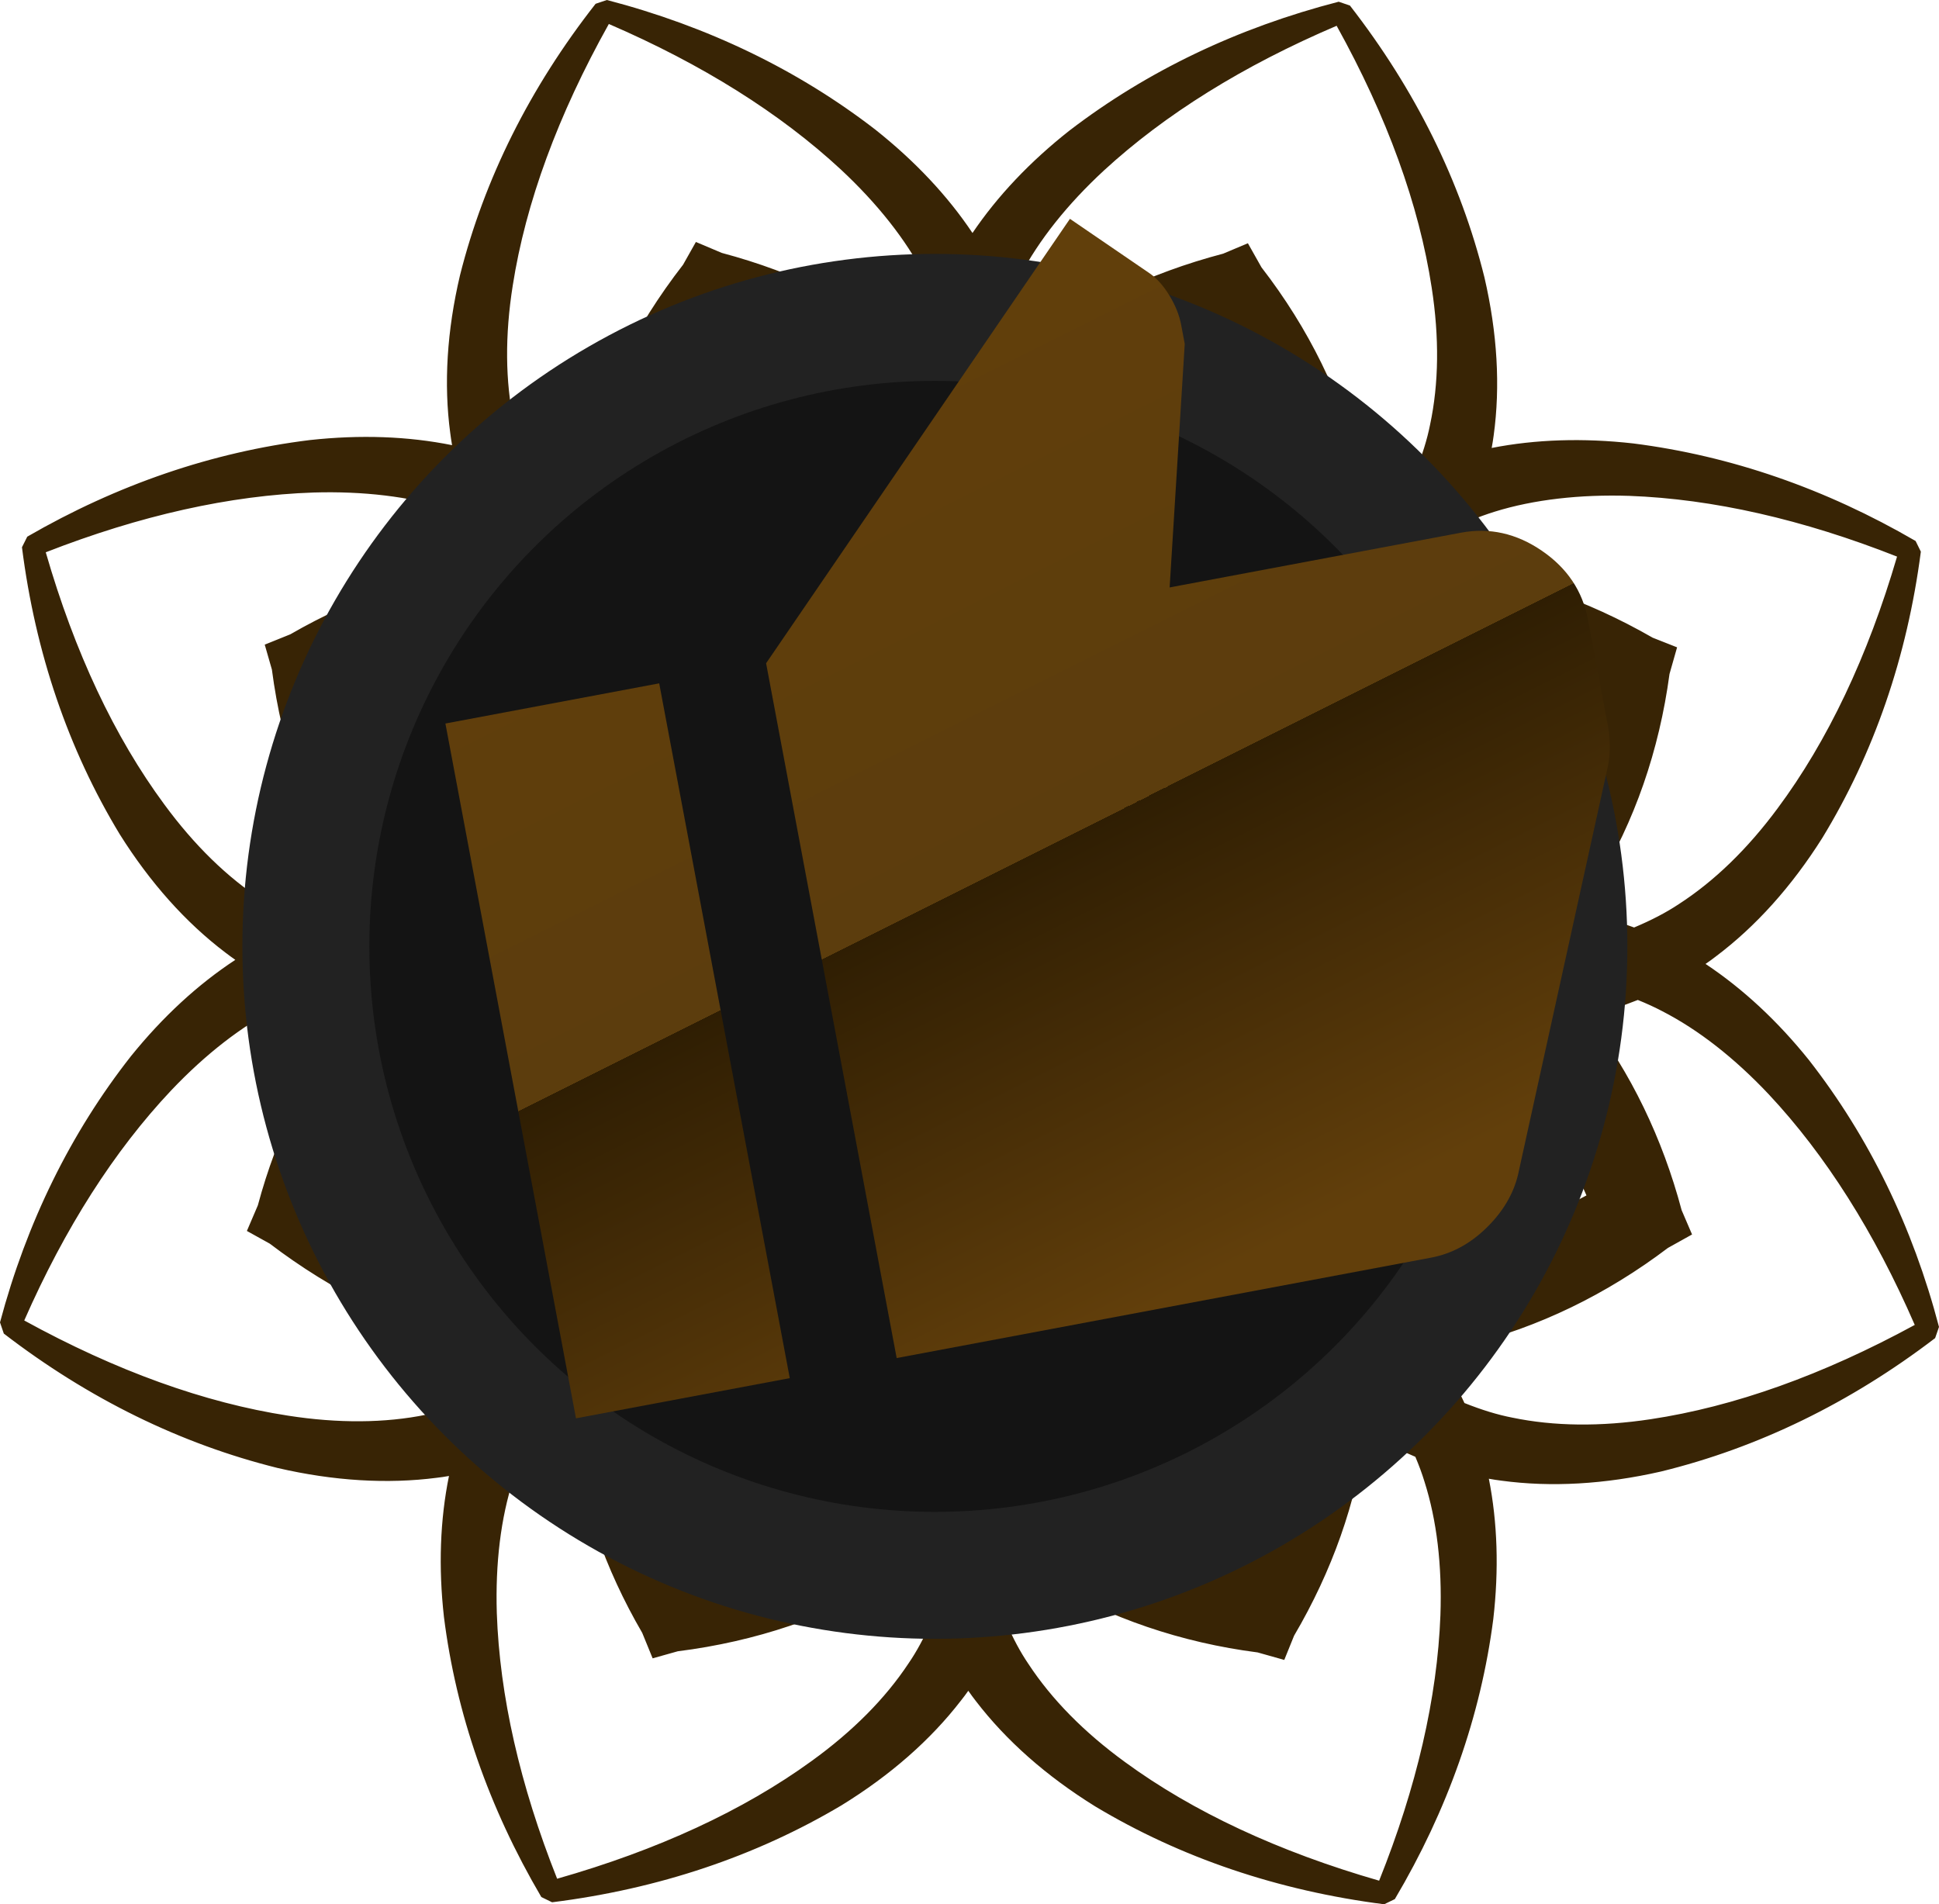 <svg width="336" height="330" viewBox="0 0 336 330" fill="none" xmlns="http://www.w3.org/2000/svg">
<path d="M286.023 245.942C277.359 247.253 269.254 247.168 262.051 245.665C259.509 245.176 256.793 244.343 253.766 243.137C252.427 240.233 250.794 237.253 248.793 234.075C250.643 233.817 252.419 233.49 254.164 233.092C266.55 230.056 278.361 224.337 289.028 216.257L293.209 213.927L291.4 209.711C288.072 197.213 282.613 185.936 275.148 176.162C278.268 175.309 281.129 174.356 283.81 173.286C285.352 173.912 286.735 174.543 288.036 175.228C294.324 178.461 300.541 183.323 306.5 189.641C316.334 200.142 324.839 213.578 331.798 229.601C315.871 238.275 300.475 243.773 286.023 245.942ZM249.603 279.914C249.057 294.227 245.48 309.7 238.984 325.91C221.536 320.883 206.731 313.974 194.964 305.368C187.868 300.205 182.239 294.489 178.218 288.362C176.806 286.284 175.546 283.94 174.294 281.034C175.518 278.023 176.595 274.755 177.517 271.299C178.779 272.233 179.995 273.051 181.245 273.837C192.247 280.409 204.685 284.651 217.925 286.355L222.545 287.655L224.246 283.455C230.851 272.218 235.026 260.362 236.665 248.186C239.604 249.865 242.44 251.273 245.261 252.458C245.906 253.981 246.426 255.393 246.842 256.76C248.976 263.462 249.901 271.254 249.603 279.914ZM157.429 288.262C153.403 294.35 147.752 300.037 140.63 305.181C128.826 313.745 114.003 320.599 96.542 325.573C90.094 309.338 86.579 293.849 86.09 279.531C85.826 270.872 86.779 263.074 88.943 256.372C89.379 254.979 89.905 253.557 90.553 252.054C93.347 250.89 96.17 249.503 99.108 247.847C100.675 259.958 104.812 271.845 111.289 282.966L113.093 287.379L117.446 286.158C130.953 284.457 143.422 280.251 154.516 273.64C155.718 272.903 156.912 272.111 158.172 271.205C159.076 274.684 160.15 277.959 161.36 281.004C160.096 283.885 158.844 286.199 157.429 288.262ZM73.871 245.155C66.71 246.622 58.584 246.677 49.92 245.326C35.468 243.102 20.094 237.56 4.201 228.83C11.227 212.841 19.788 199.427 29.66 188.962C35.647 182.652 41.881 177.815 48.196 174.588C49.521 173.897 50.93 173.256 52.478 172.636C55.137 173.709 57.974 174.663 61.074 175.52C53.531 185.25 47.987 196.547 44.682 208.877L42.783 213.316L46.753 215.521C57.647 223.81 69.448 229.587 81.877 232.678C83.584 233.066 85.311 233.389 87.105 233.651C85.094 236.823 83.441 239.804 82.086 242.688C79.101 243.864 76.415 244.672 73.871 245.155ZM28.482 139.414C19.841 127.72 12.928 113.023 7.929 95.708C24.305 89.313 39.919 85.828 54.36 85.349C62.892 85.097 70.928 86.031 77.708 88.178C79.121 88.618 80.57 89.147 82.115 89.803C83.203 92.365 84.504 94.993 86.064 97.741C73.722 99.254 61.62 103.395 50.314 109.92L45.875 111.711L47.115 116.029C48.877 129.463 53.115 141.796 59.727 152.715C60.703 154.253 61.748 155.76 62.892 157.283C59.307 158.091 56.104 159.019 53.173 160.082C50.203 158.818 47.709 157.511 45.549 156.057C39.404 152.074 33.664 146.471 28.482 139.414ZM88.852 49.476C91.091 35.158 96.695 19.911 105.502 4.156C121.631 11.116 135.154 19.594 145.717 29.383C152.078 35.319 156.951 41.502 160.207 47.756C160.964 49.188 161.66 50.701 162.294 52.254C161.277 54.888 160.392 57.711 159.607 60.798C159.428 60.647 159.247 60.501 159.057 60.345C149.27 52.793 137.763 47.201 125.087 43.832L120.588 41.931L118.365 45.875C109.977 56.682 104.171 68.383 101.095 80.664C100.681 82.404 100.347 84.175 100.077 86.015C97.1 84.189 94.295 82.672 91.563 81.415C90.358 78.434 89.537 75.751 89.047 73.216C87.548 66.09 87.485 58.105 88.852 49.476ZM176.754 47.847C180.023 41.608 184.919 35.445 191.3 29.539C201.895 19.795 215.455 11.363 231.62 4.468C240.369 20.249 245.906 35.506 248.093 49.858C249.425 58.483 249.331 66.478 247.805 73.623C247.304 76.145 246.466 78.844 245.248 81.829C242.479 83.086 239.626 84.612 236.594 86.464C236.328 84.563 235.986 82.743 235.563 80.927C232.534 68.641 226.781 56.915 218.594 46.328L216.24 42.153L211.959 43.958C199.091 47.337 187.546 52.9 177.642 60.516C177.525 60.601 177.414 60.688 177.302 60.782C176.538 57.711 175.673 54.902 174.679 52.286C175.309 50.741 176.007 49.254 176.754 47.847ZM174.21 234.382C175.033 234.983 175.824 235.523 176.646 236.027C183.828 240.318 191.941 243.092 200.587 244.213L203.602 245.054L204.714 242.316C209.017 234.973 211.751 227.241 212.82 219.293C214.737 220.387 216.586 221.31 218.428 222.081C218.851 223.076 219.191 223.998 219.461 224.89C220.24 227.337 220.741 230.024 221.025 232.895L221.166 237.066C221.212 237.347 221.219 237.645 221.257 237.928C221.257 238.62 221.283 239.295 221.257 240.007C220.905 249.351 218.572 259.444 214.334 270.019C202.946 266.74 193.279 262.231 185.603 256.614C183.538 255.115 181.696 253.531 180.023 251.898L177.65 248.811L177.589 249.305C176.523 248.07 175.522 246.815 174.673 245.519C173.745 244.162 172.925 242.629 172.108 240.728C172.907 238.775 173.614 236.642 174.21 234.382ZM158.212 249.179L158.161 248.752L155.929 251.616C154.202 253.31 152.281 254.944 150.134 256.492C142.429 262.085 132.767 266.566 121.361 269.796C117.148 259.205 114.856 249.105 114.541 239.755C114.521 239.057 114.549 238.391 114.553 237.706C114.589 237.414 114.603 237.11 114.646 236.823L115.358 232.234L114.8 232.662C115.096 229.788 115.612 227.085 116.401 224.634C116.685 223.72 117.029 222.802 117.45 221.815C119.283 221.058 121.117 220.15 123.032 219.071C124.056 226.975 126.76 234.745 130.988 241.988L132.157 244.879L135.005 244.086C143.819 242.971 151.959 240.227 159.2 235.905C159.979 235.426 160.768 234.916 161.584 234.321C162.172 236.59 162.874 238.73 163.667 240.706C162.842 242.597 162.027 244.101 161.102 245.452C160.259 246.723 159.265 247.96 158.212 249.179ZM115.996 98.161C115.887 97.579 115.829 96.969 115.749 96.37C115.799 94.185 115.966 91.937 116.338 89.591C117.798 80.251 121.456 70.306 127.199 60.016C137.731 64.561 146.562 70.099 153.457 76.488C154.029 77.023 154.536 77.558 155.068 78.092C155.677 78.89 156.255 79.685 156.787 80.493L159.812 83.6C160.996 85.213 162.063 86.837 162.913 88.476C163.404 89.41 163.86 90.393 164.273 91.417C163.609 93.127 163.035 94.973 162.526 96.99C162.405 96.888 162.288 96.794 162.159 96.693C155.772 91.764 148.261 88.119 139.994 85.915L137.051 84.673L135.601 87.246C130.128 94.301 126.343 101.937 124.334 109.951C124.059 111.09 123.843 112.241 123.666 113.447C121.729 112.251 119.899 111.262 118.108 110.446C117.329 108.5 116.787 106.748 116.469 105.09C116.292 104.252 116.181 103.364 116.066 102.487L115.996 98.161ZM88.872 197.975C95.972 203.381 103.676 207.154 111.781 209.175C112.9 209.427 114.029 209.64 115.203 209.811C113.892 211.868 112.811 213.82 111.926 215.706C109.977 216.474 108.221 216.998 106.565 217.321C105.715 217.497 104.82 217.609 103.932 217.713L99.453 217.884C99.111 217.945 98.768 217.987 98.43 218.036C96.015 218.017 93.516 217.829 90.932 217.426C81.499 215.974 71.467 212.362 61.086 206.663C65.68 196.224 71.266 187.469 77.708 180.634C78.048 180.276 78.401 179.965 78.749 179.616C79.135 179.314 79.504 178.976 79.894 178.694L82.885 175.863C85.162 174.013 87.471 172.454 89.804 171.259C90.67 170.806 91.59 170.386 92.6 169.978C94.337 170.683 96.185 171.304 98.211 171.869C93.287 178.219 89.671 185.593 87.513 193.637L86.277 196.537L88.872 197.975ZM89.094 133.035C90.247 141.8 93.015 149.85 97.329 156.985C97.965 157.99 98.652 158.967 99.396 159.962C97.059 160.492 94.966 161.091 93.057 161.793C91.115 160.965 89.49 160.114 88.079 159.165C87.429 158.746 86.799 158.252 86.163 157.774L82.881 154.748C82.461 154.464 82.056 154.121 81.641 153.813C80.011 152.159 78.43 150.339 76.937 148.302C71.302 140.675 66.791 131.079 63.522 119.776C74.213 115.606 84.403 113.32 93.828 113.013C94.38 112.998 94.913 113.023 95.459 113.023C96.015 113.094 96.574 113.165 97.122 113.25L101.224 113.301C104.024 113.598 106.677 114.107 109.069 114.863C109.995 115.151 110.931 115.49 111.946 115.917C112.652 117.588 113.5 119.302 114.527 121.108C106.46 122.091 98.565 124.785 91.191 129.052L88.288 130.22L89.094 133.035ZM177.005 83.432L180.036 80.383C180.569 79.595 181.143 78.812 181.748 78.036C182.234 77.558 182.687 77.063 183.21 76.588C190.127 70.225 198.97 64.723 209.525 60.223C215.232 70.523 218.851 80.477 220.278 89.843C220.651 92.268 220.816 94.599 220.846 96.859C220.764 97.428 220.711 98.013 220.604 98.573L220.47 102.956C220.355 103.764 220.258 104.579 220.089 105.357C219.759 107.001 219.212 108.766 218.421 110.718C216.613 111.536 214.754 112.535 212.772 113.734C212.599 112.493 212.379 111.307 212.095 110.123C210.119 102.103 206.366 94.459 201.028 87.544L199.487 84.819L196.695 85.995C188.289 88.204 180.756 91.841 174.294 96.803C174.214 96.864 174.141 96.914 174.077 96.981C173.572 94.973 173.008 93.141 172.363 91.427C172.772 90.424 173.229 89.455 173.71 88.537C174.606 86.817 175.734 85.117 177.005 83.432ZM245.27 129.44C237.778 125.137 229.941 122.418 221.957 121.38C222.978 119.595 223.832 117.889 224.554 116.214C225.557 115.797 226.489 115.464 227.397 115.186C229.851 114.414 232.584 113.922 235.463 113.634L234.966 114.268L239.596 113.563C240.034 113.498 240.481 113.451 240.926 113.396C241.5 113.396 242.058 113.376 242.637 113.392C252.056 113.734 262.233 116.053 272.908 120.265C269.604 131.557 265.055 141.124 259.39 148.75C257.846 150.833 256.22 152.694 254.539 154.379C254.148 154.667 253.764 154.984 253.369 155.246L250.057 158.252C249.445 158.705 248.835 159.186 248.208 159.588C246.784 160.522 245.138 161.389 243.169 162.212C241.242 161.501 239.131 160.884 236.778 160.341C237.552 159.326 238.261 158.317 238.913 157.263C243.221 150.248 246.007 142.194 247.167 133.539L248.024 130.524L245.27 129.44ZM256.34 179.222C256.68 179.47 256.996 179.767 257.331 180.024C257.687 180.388 258.045 180.711 258.397 181.08C264.815 187.934 270.365 196.708 274.911 207.158C264.507 212.831 254.462 216.413 245.029 217.83C242.41 218.223 239.874 218.405 237.431 218.41C237.12 218.36 236.798 218.33 236.484 218.263L235.892 218.198L235.872 218.369C235.803 218.369 235.741 218.365 235.676 218.36L235.694 218.153L235.69 218.178L235.65 218.36C233.47 218.275 231.366 218.062 229.382 217.654C227.726 217.335 225.953 216.786 223.986 215.999C223.107 214.108 222.04 212.162 220.732 210.089C221.941 209.912 223.101 209.699 224.234 209.449C232.326 207.461 240.034 203.734 246.991 198.448L249.715 196.935L248.542 194.186C246.372 186.021 242.808 178.668 237.935 172.287C239.972 171.724 241.838 171.103 243.588 170.408C244.592 170.819 245.498 171.233 246.344 171.682C248.705 172.894 251.044 174.498 253.349 176.393L256.34 179.222ZM170.979 223.293C170.646 222.814 170.318 222.252 169.95 221.582L169.799 221.289C169.537 220.784 169.292 220.241 169.046 219.671L167.921 217.073L166.805 219.671C166.598 220.15 166.357 220.684 166.051 221.265L165.851 221.638C165.547 222.203 165.219 222.778 164.814 223.358C164.148 224.36 163.361 225.381 162.451 226.393C162.421 226.192 162.389 225.999 162.357 225.808C162.196 224.744 162.057 223.684 161.922 222.617L161.574 219.666L159.752 222.01C158.133 224.079 156.09 226.021 153.662 227.777C149.034 231.123 143.271 233.903 136.557 236.041C134.274 229.691 133.002 223.645 132.801 218.042C132.751 215.912 132.875 213.846 133.178 211.868L133.638 208.883L131.223 210.733C130.357 211.399 129.459 212.03 128.562 212.67C128.409 212.776 128.26 212.877 128.095 212.989C128.298 210.926 128.678 208.999 129.21 207.234L129.341 206.744C129.568 206.032 129.844 205.363 130.128 204.681L131.217 202.095L127.859 203.339C126.692 203.753 125.707 204.011 124.733 204.199C123.845 204.38 122.903 204.519 121.892 204.6C122.003 204.474 122.108 204.334 122.228 204.193C122.849 203.406 123.48 202.615 124.123 201.832C124.169 201.832 124.208 201.826 124.254 201.823C124.262 201.823 124.266 201.823 124.272 201.823C124.28 201.823 124.28 201.823 124.28 201.823L124.248 201.687C124.31 201.626 124.366 201.554 124.421 201.484L126.611 198.891L123.261 199.512C122.653 199.628 122.046 199.734 121.415 199.795C121.222 199.815 121.033 199.819 120.849 199.831L120.149 199.86C119.219 199.925 118.1 199.925 116.983 199.854L116.326 199.831C115.452 199.754 114.573 199.66 113.665 199.512C107.968 198.635 101.921 196.566 95.672 193.369C98.581 187.258 102.013 182.098 105.882 178.006C107.324 176.489 108.88 175.118 110.493 173.938L112.93 172.151L109.929 171.753C108.846 171.611 107.769 171.44 106.694 171.255C106.502 171.219 106.318 171.188 106.126 171.152C107.715 169.872 109.333 168.769 110.962 167.88L111.471 167.598L110.919 166.513L111.767 167.456C112.379 167.159 112.956 166.907 113.524 166.67L116.179 165.6L112.769 164.078C112.602 164.007 112.429 163.932 112.262 163.845C111.491 163.451 110.746 163.037 110.058 162.578C109.317 162.106 108.578 161.56 107.841 160.961C108.013 160.939 108.195 160.91 108.368 160.89C109.532 160.758 110.704 160.622 111.861 160.522L115.273 160.218L112.439 158.313C109.997 156.648 107.674 154.354 105.553 151.483C102.17 146.924 99.358 141.237 97.202 134.548C103.582 132.273 109.689 131.024 115.382 130.817C117.544 130.74 119.672 130.896 121.737 131.225L124.763 131.709L122.913 129.288C122.241 128.421 121.603 127.527 120.968 126.635C120.857 126.479 120.745 126.323 120.63 126.172C122.697 126.378 124.614 126.757 126.446 127.3L126.768 127.381C127.471 127.594 128.167 127.881 128.867 128.183L131.555 129.349L130.225 125.913C129.786 124.694 129.501 123.685 129.341 122.812C129.141 121.92 129.003 120.992 128.912 120.023C129.051 120.129 129.192 120.246 129.341 120.346C130.262 121.067 131.176 121.798 132.076 122.529L134.673 124.662L134.053 121.37C133.514 118.464 133.514 115.263 134.053 111.847C134.927 106.24 137.013 100.233 140.247 94.004C146.457 96.923 151.661 100.334 155.758 104.151C157.719 105.957 159.376 107.873 160.678 109.841L162.566 112.69L162.924 109.296C163.037 108.125 163.18 106.955 163.341 105.791C163.367 105.629 163.389 105.462 163.404 105.302C164.426 106.622 165.32 107.974 166.047 109.325L166.24 109.658C166.314 109.79 166.373 109.932 166.429 110.068L166.604 110.45C166.781 110.809 166.947 111.177 167.105 111.54L168.231 114.132L169.356 111.54C169.537 111.116 169.728 110.718 169.928 110.304L170.069 109.977C170.117 109.9 170.158 109.79 170.216 109.684L169.131 109.124L170.375 109.416C171.142 107.979 172.056 106.593 173.143 105.222C173.169 105.387 173.195 105.549 173.219 105.714C173.376 106.89 173.501 108.055 173.624 109.231L173.962 112.59L175.852 109.77C177.13 107.873 178.713 106.059 180.696 104.213C184.879 100.385 190.115 97.001 196.257 94.14C199.469 100.395 201.523 106.405 202.377 112.03C202.906 115.494 202.894 118.732 202.338 121.642L201.71 124.95L204.313 122.812C205.217 122.066 206.135 121.344 207.069 120.633C207.205 120.523 207.343 120.421 207.492 120.311C207.391 121.264 207.246 122.186 207.061 123.068C206.885 123.941 206.628 124.859 206.236 125.935C206.124 126.039 206.008 126.155 205.891 126.266L200.105 131.574L206.771 128.687L207.514 128.4C208.218 128.112 208.926 127.83 209.77 127.584L210.03 127.517C211.836 126.973 213.786 126.599 215.852 126.392C215.739 126.553 215.626 126.711 215.513 126.873C214.875 127.74 214.239 128.632 213.573 129.485L211.709 131.885L214.73 131.426C216.721 131.124 218.914 131.024 220.918 131.089C226.571 131.309 232.683 132.582 239.098 134.871C236.906 141.534 234.08 147.241 230.69 151.802C228.53 154.692 226.185 156.991 223.721 158.634L220.868 160.532L224.288 160.855C225.46 160.951 226.624 161.087 227.797 161.243C227.966 161.263 228.139 161.288 228.31 161.298C227.586 161.889 226.855 162.417 226.13 162.882C225.285 163.428 224.276 163.977 222.942 164.582L219.993 165.882L222.615 166.972C223.294 167.256 223.968 167.553 224.606 167.864L225.216 168.229C226.841 169.131 228.465 170.23 230.03 171.521C229.842 171.556 229.659 171.591 229.47 171.617C228.389 171.798 227.314 171.97 226.233 172.106L223.233 172.5L225.659 174.281C227.24 175.455 228.765 176.806 230.178 178.29C234.019 182.406 237.434 187.604 240.33 193.737C234.11 196.88 228.059 198.917 222.308 199.799C221.432 199.931 220.568 200.032 219.711 200.097L218.789 200.132C218.263 200.152 217.748 200.184 217.184 200.184H217.182C216.737 200.178 216.298 200.152 215.862 200.128L215.182 200.087C214.988 200.077 214.797 200.077 214.608 200.051C213.957 199.986 213.333 199.89 212.699 199.76L212.311 199.715L212.147 200.914L212.089 201.302L212.043 201.344L212.083 200.904L212.186 199.695L212.182 199.708V199.695L211.805 201.529L211.558 201.742C211.608 201.813 211.669 201.878 211.729 201.949L211.701 202.075L211.846 202.095C212.484 202.871 213.11 203.659 213.73 204.445C213.843 204.597 213.949 204.723 214.056 204.858C213.055 204.768 212.095 204.626 211.209 204.451C210.31 204.267 209.321 203.976 208.077 203.536L204.661 202.262L205.793 204.894C206.064 205.544 206.342 206.21 206.614 207.138L206.68 207.396C207.214 209.175 207.584 211.102 207.775 213.174C207.63 213.07 207.475 212.958 207.315 212.847C206.429 212.211 205.529 211.567 204.661 210.891L202.239 209.035L202.704 212.03C203.004 214.012 203.125 216.086 203.052 218.194C202.829 223.801 201.545 229.859 199.238 236.203C192.523 234.029 186.779 231.22 182.176 227.845C179.746 226.08 177.716 224.134 176.118 222.067L174.306 219.695L173.93 222.662C173.803 223.72 173.646 224.78 173.473 225.844C173.449 226.041 173.422 226.238 173.386 226.439C172.468 225.404 171.665 224.347 170.979 223.293ZM254.649 90.262C256.189 89.616 257.61 89.106 259.003 88.673C265.78 86.561 273.864 85.653 282.341 85.931C296.782 86.464 312.381 90.001 328.731 96.455C323.664 113.75 316.7 128.431 308.022 140.096C302.808 147.141 297.05 152.715 290.876 156.704C288.71 158.142 286.182 159.462 283.166 160.728C280.207 159.645 276.98 158.695 273.377 157.858C274.562 156.306 275.643 154.752 276.648 153.157C283.243 142.385 287.516 130.07 289.3 116.796L290.614 112.18L286.389 110.511C274.908 103.925 262.901 99.774 250.668 98.181C252.236 95.442 253.548 92.824 254.649 90.262ZM336 229.949C331.447 212.589 323.873 197.035 313.465 183.702C308.029 176.928 302.001 171.335 295.544 167.043C296.189 166.604 296.785 166.176 297.336 165.743C304.259 160.537 310.447 153.648 315.749 145.259C324.717 130.568 330.476 113.86 332.856 95.598L331.946 93.751C316.359 84.683 299.913 78.99 283.037 76.847C274.359 75.867 266.083 76.135 258.486 77.629C258.629 76.872 258.736 76.171 258.83 75.469C260.004 66.937 259.467 57.733 257.236 48.089C253.103 31.41 245.259 15.554 233.923 0.963L231.974 0.298C214.469 4.811 198.773 12.316 185.316 22.63C178.475 28.021 172.829 33.993 168.517 40.378C164.209 33.932 158.566 27.93 151.712 22.484C138.305 12.124 122.651 4.559 105.168 0L103.211 0.656C91.815 15.196 83.912 31.022 79.709 47.711C77.448 57.323 76.879 66.527 78.022 75.046C78.104 75.721 78.211 76.407 78.338 77.144C70.69 75.601 62.435 75.304 53.678 76.261C36.812 78.34 20.34 83.972 4.724 93.001L3.806 94.837C6.123 113.104 11.82 129.838 20.753 144.58C26.011 152.957 32.175 159.862 39.061 165.08C39.601 165.49 40.167 165.908 40.776 166.337C34.268 170.613 28.199 176.208 22.701 183.016C12.255 196.31 4.62 211.832 0 229.164L0.66 231.1C15.337 242.386 31.295 250.223 48.136 254.4C57.817 256.644 67.147 257.199 75.699 256.088C76.375 256.014 77.07 255.907 77.802 255.777C76.258 263.352 75.96 271.548 76.929 280.206C79.028 296.93 84.703 313.25 93.804 328.745L95.666 329.654C114.078 327.348 130.953 321.698 145.836 312.843C154.296 307.633 161.255 301.52 166.522 294.696C166.945 294.166 167.361 293.613 167.79 293.002C168.233 293.638 168.666 294.224 169.103 294.783C174.357 301.637 181.296 307.77 189.758 313.024C204.583 321.927 221.434 327.636 239.852 330L241.705 329.104C250.863 313.644 256.598 297.334 258.762 280.6C259.755 271.997 259.495 263.821 257.995 256.256C258.756 256.392 259.479 256.508 260.191 256.593C268.783 257.753 278.071 257.229 287.806 255.011C304.632 250.899 320.622 243.118 335.329 231.886L336 229.949Z" fill="#382405"/>
<circle cx="162" cy="164" r="109" fill="#141414" stroke="#222222" stroke-width="22"/>
<path d="M247.997 217.939L155.379 235.343L132.754 114.939L185.404 37.923L199.157 47.325C200.44 48.203 201.605 49.502 202.651 51.223C203.697 52.944 204.376 54.655 204.689 56.354L205.298 59.596L202.681 101.799L253.158 92.314C258.097 91.386 262.768 92.426 267.169 95.434C271.569 98.443 274.234 102.417 275.162 107.357L278.643 125.881C278.846 126.961 278.949 128.14 278.953 129.418C278.957 130.696 278.825 131.919 278.559 133.088L263.043 203.605C262.234 206.953 260.412 210.013 257.576 212.783C254.74 215.553 251.548 217.272 247.997 217.939ZM114.23 118.42L136.855 238.824L99.808 245.785L77.183 125.381L114.23 118.42Z" fill="url(#paint0_linear_116_49)"/>
<defs>
<linearGradient id="paint0_linear_116_49" x1="115" y1="63.5" x2="197.057" y2="227.511" gradientUnits="userSpaceOnUse">
<stop stop-color="#623F0B"/>
<stop offset="0.568" stop-color="#5C3D0D"/>
<stop offset="0.568" stop-color="#2F1E03"/>
<stop offset="1" stop-color="#623F0B"/>
</linearGradient>
</defs>
</svg>
